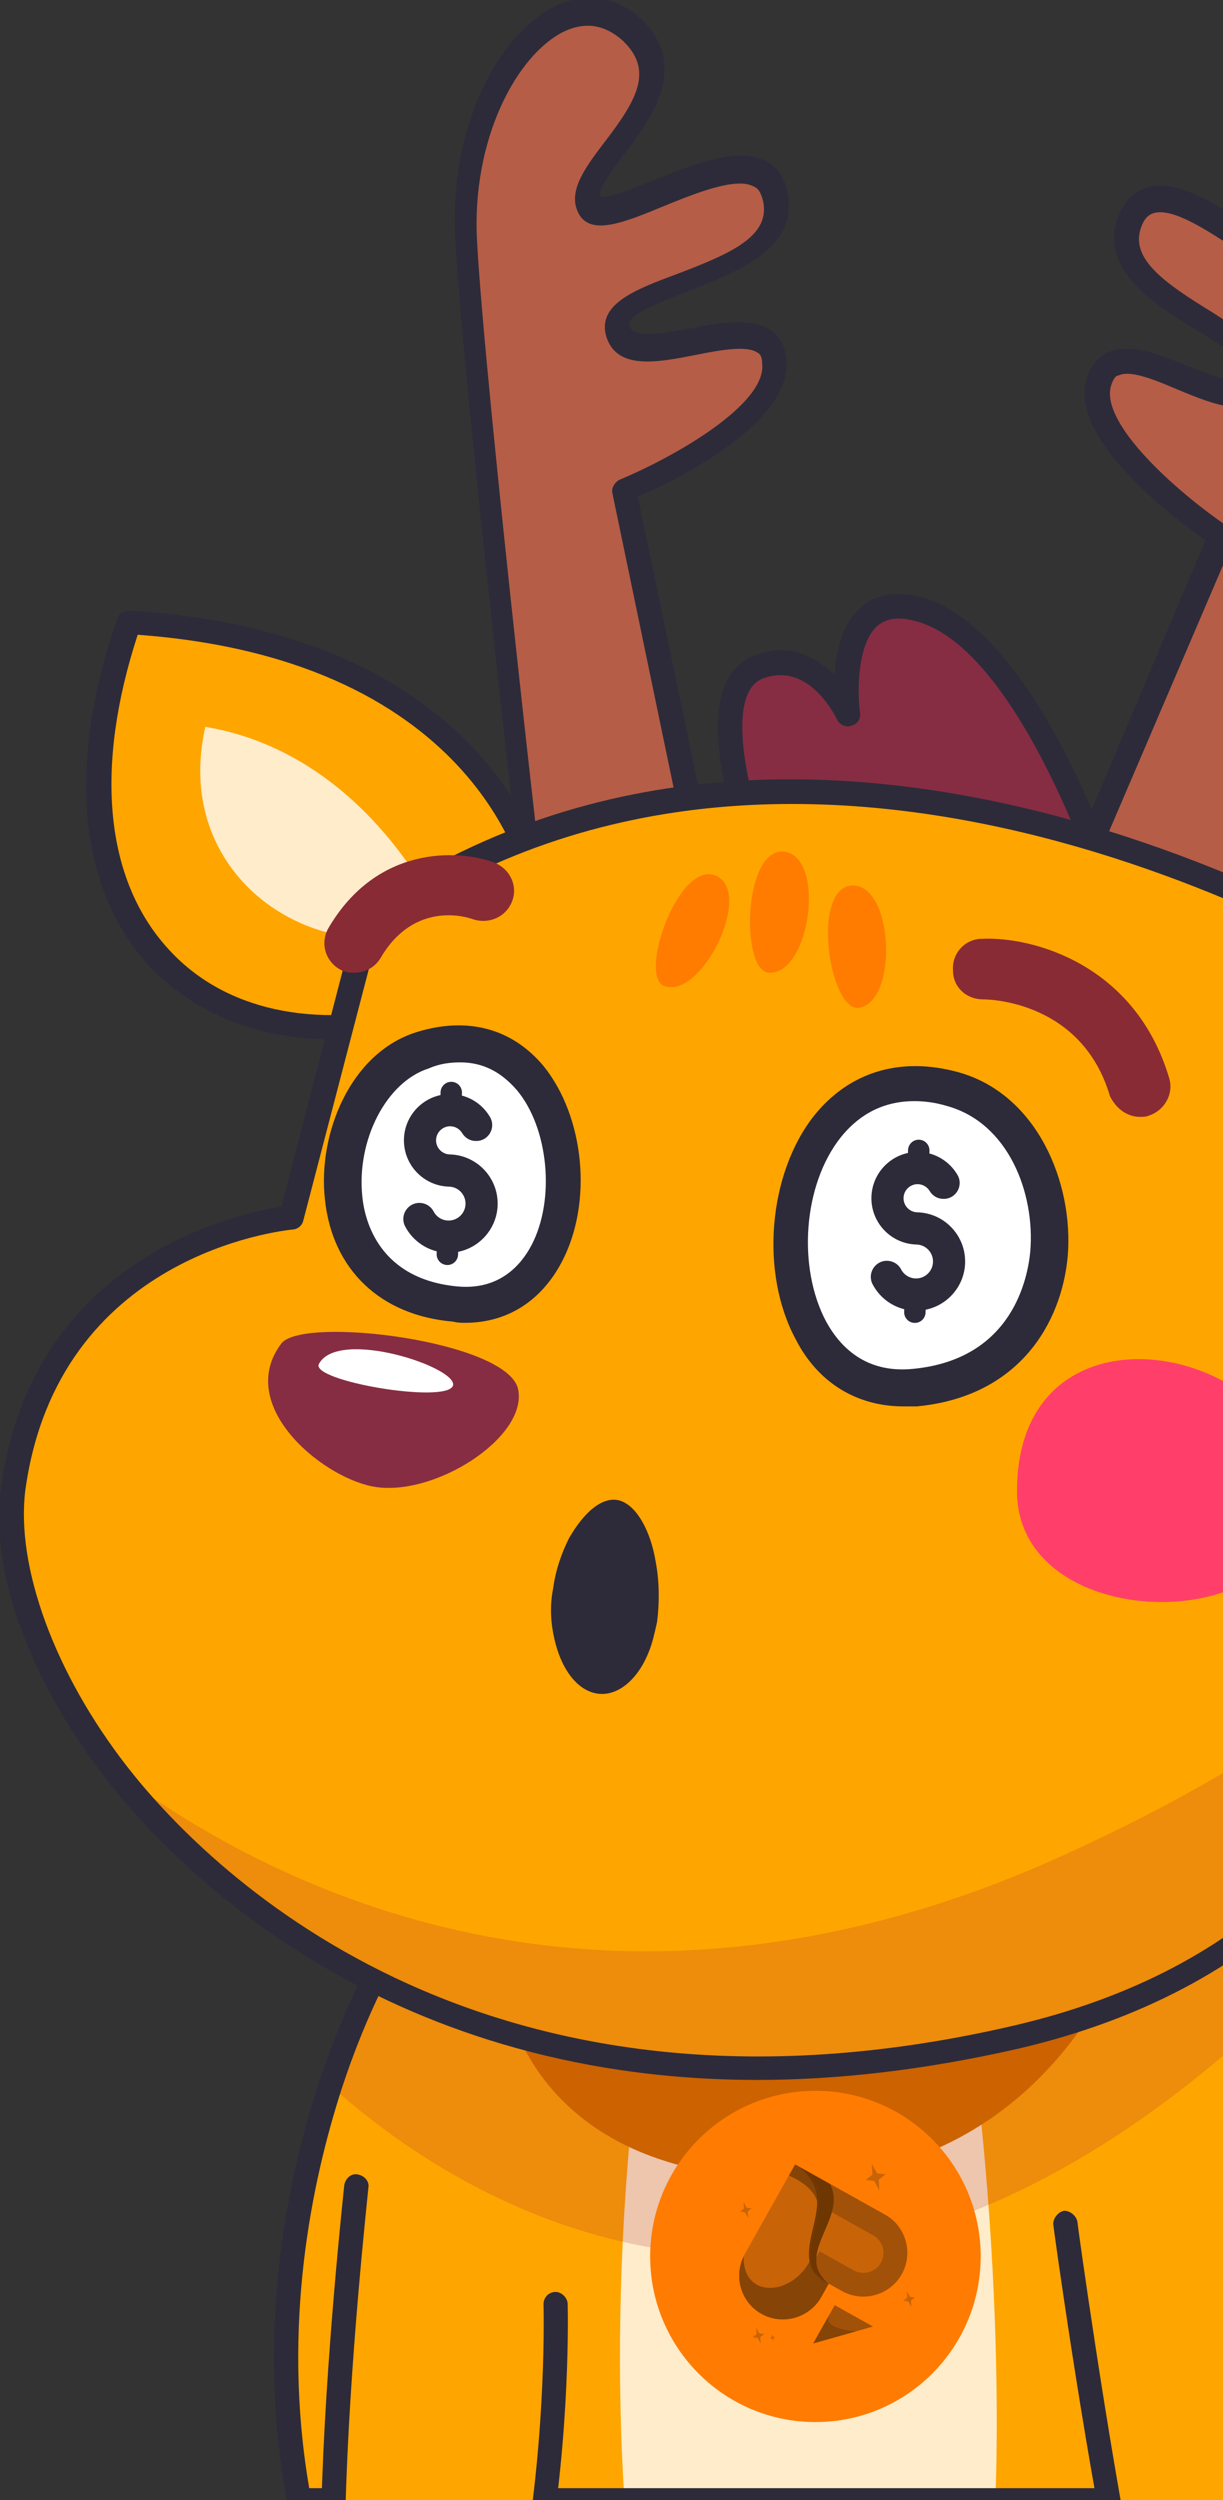 <svg width="183" height="374" viewBox="0 0 183 374" fill="none" xmlns="http://www.w3.org/2000/svg">
<rect x="0" y="0" width="183" height="374" fill="#333333" stroke="none"/>
<g clip-path="url(#clip0_180_8291)">
<path d="M207.84 374.02C207.84 374.02 108.8 374.02 44.64 374.02C39.941 349.012 44.459 326.905 49.339 311.864C53.496 299.542 57.834 292.112 57.834 292.112L180.008 270.911C185.791 279.971 190.49 288.85 194.105 297.367C213.262 340.314 207.84 374.02 207.84 374.02Z" fill="#FFA500"/>
<path d="M97.956 292.112C97.956 292.112 90.546 328.536 93.438 374.02C115.306 374.02 148.922 374.02 148.922 374.02C148.922 374.02 151.452 325.817 139.524 270.911" fill="#FFECCA"/>
<path opacity="0.2" d="M194.286 297.186C123.801 366.771 67.955 328.717 49.34 311.864C53.496 299.542 57.834 292.112 57.834 292.112L180.008 270.911C185.972 279.79 190.672 288.669 194.286 297.186Z" fill="#AE2B39"/>
<path d="M76.449 301.173C76.449 301.173 81.51 326.361 118.921 325.817C156.513 325.455 168.08 291.75 168.08 291.75" fill="#CC6200"/>
<path d="M44.64 375.832H207.841C208.744 375.832 209.467 375.107 209.648 374.382C209.829 372.932 214.889 339.771 195.912 296.643C191.936 287.582 187.057 278.521 181.635 270.005C181.273 269.461 180.55 269.098 179.827 269.28L57.653 290.481C57.111 290.481 56.749 290.844 56.388 291.387C56.207 291.75 51.869 299.179 47.713 311.502C43.014 325.999 38.134 348.831 43.014 374.563C43.194 375.107 43.917 375.832 44.64 375.832ZM206.395 372.208H46.267C42.11 347.925 46.628 326.361 51.147 312.408C54.4 302.441 58.014 295.736 59.099 293.743L179.285 272.904C184.346 281.058 188.864 289.394 192.659 298.092C208.925 334.878 207.118 365.14 206.395 372.208Z" fill="#2D2B39"/>
<path d="M122.014 362.319C135.671 362.319 146.741 351.226 146.741 337.542C146.741 323.858 135.671 312.764 122.014 312.764C108.358 312.764 97.287 323.858 97.287 337.542C97.287 351.226 108.358 362.319 122.014 362.319Z" fill="#FF7B01"/>
<path d="M113.947 346.135C117.091 347.891 121.114 346.753 122.881 343.608L124.002 341.613L125.997 342.727C129.141 344.483 133.164 343.345 134.931 340.201C136.697 337.056 135.569 333.042 132.424 331.286C127.95 328.787 123.476 326.288 118.989 323.783L111.444 337.229C109.677 340.374 110.803 344.379 113.947 346.135Z" fill="#A15108"/>
<path d="M120.342 328.63L114.54 338.958C113.739 340.386 114.258 342.232 115.685 343.029C117.112 343.826 118.963 343.303 119.774 341.873L122.634 336.781L127.737 339.631C129.164 340.428 131.015 339.905 131.826 338.475C132.627 337.048 132.108 335.201 130.681 334.404C127.232 332.47 123.789 330.555 120.342 328.63Z" fill="#C86407"/>
<path d="M124.901 344.835L130.62 348.029L121.687 350.555L124.901 344.835Z" fill="#A15108"/>
<path d="M128.1 348.742L121.688 350.555L124.107 346.25C122.866 348.472 128.1 348.742 128.1 348.742Z" fill="#864406"/>
<path d="M123.995 341.614C116.533 337.447 127.705 328.661 118.985 323.791L111.445 337.228C109.678 340.373 110.807 344.388 113.951 346.144C117.096 347.9 121.12 346.762 122.886 343.617L123.995 341.614Z" fill="#C86407"/>
<path d="M122.41 330.626C122.738 328.091 122.318 325.656 118.98 323.791L118.049 325.449C119.837 326.225 122.618 327.881 122.41 330.626Z" fill="#864406"/>
<path d="M123.997 341.615C122.219 340.623 121.5 339.371 121.32 337.968C118.597 343.549 111.074 343.948 111.288 337.529C109.753 340.628 110.904 344.433 113.951 346.135C117.096 347.891 121.118 346.753 122.885 343.608L123.997 341.615Z" fill="#864406"/>
<path d="M123.991 341.618C118.622 337.214 126.9 331.902 124.194 326.704C122.461 325.728 120.722 324.765 118.979 323.792C127.702 328.663 116.539 337.457 123.991 341.618Z" fill="#6E3601"/>
<path d="M123.993 341.617C116.527 337.449 127.705 328.662 118.98 323.791C120.432 324.602 121.874 326.281 122.192 328.175C122.444 329.651 122.125 331.237 121.804 332.671C121.385 334.519 120.723 336.772 121.222 338.656C121.59 340.038 122.683 340.95 123.993 341.617Z" fill="#6E3601"/>
<path d="M115.454 349.182L115.66 349.551L115.987 349.591L115.729 349.796L115.748 350.228L115.549 349.847L115.222 349.807L115.48 349.602L115.454 349.182Z" fill="#C86407"/>
<path d="M113.154 348.214L113.616 349.06L114.354 349.146L113.773 349.616L113.819 350.579L113.366 349.731L112.616 349.638L113.21 349.175L113.154 348.214Z" fill="#C86407"/>
<path d="M111.268 329.42L111.73 330.266L112.468 330.352L111.884 330.812L111.931 331.776L111.469 330.93L110.731 330.843L111.315 330.383L111.268 329.42Z" fill="#C86407"/>
<path d="M135.697 342.75L136.149 343.599L136.897 343.683L136.306 344.155L136.362 345.116L135.9 344.27L135.15 344.177L135.743 343.714L135.697 342.75Z" fill="#C86407"/>
<path d="M130.452 323.675L131.233 325.112L132.499 325.263L131.498 326.054L131.581 327.69L130.809 326.249L129.543 326.099L130.544 325.307L130.452 323.675Z" fill="#C86407"/>
<path d="M157.236 140.62L182.719 80.276C182.719 80.276 161.393 66.142 164.465 56.9C167.538 47.658 184.527 63.968 188.322 57.081C192.117 50.377 164.465 44.578 169.165 32.98C173.864 21.383 193.021 44.397 196.455 39.323C199.708 34.249 183.262 19.752 195.371 12.504C207.48 5.255 219.227 26.094 213.444 48.565C207.66 71.035 181.816 151.311 181.816 151.311" fill="#B55D47"/>
<path d="M106.631 137.539L93.257 73.209C93.257 73.209 116.933 63.424 115.667 53.82C114.402 44.215 94.703 56.719 92.172 49.471C89.823 42.041 118.017 41.86 115.667 29.537C113.318 17.215 90.004 36.061 87.654 30.444C85.305 24.826 104.462 13.772 93.98 4.349C83.497 -5.074 67.954 13.047 69.4 36.242C70.846 59.437 80.425 143.157 80.425 143.157" fill="#B55D47"/>
<path d="M181.635 152.942C182.358 152.942 183.081 152.399 183.442 151.674C183.623 150.949 209.106 71.216 214.889 48.927C219.227 31.893 214.166 17.034 206.937 11.598C202.961 8.698 198.443 8.336 194.286 10.873C185.249 16.309 189.768 25.188 192.659 31.168C193.925 33.886 195.551 37.148 194.828 38.236C193.924 38.417 189.768 35.699 187.237 34.068C181.816 30.444 176.032 26.638 171.514 28.088C169.707 28.631 168.261 30.081 167.357 32.256C164.285 40.229 172.598 45.484 179.466 49.652C183.081 51.826 187.599 54.726 186.695 56.175C185.611 57.988 181.454 56.175 177.659 54.726C173.321 52.914 168.984 51.283 165.73 52.732C164.285 53.457 163.381 54.545 162.658 56.357C159.586 65.417 175.49 77.377 180.37 80.82L155.429 139.895C155.067 140.801 155.429 141.888 156.332 142.251C157.236 142.613 158.32 142.251 158.682 141.345L184.526 81.001C184.888 80.276 184.526 79.189 183.804 78.827C176.032 73.572 164.465 63.243 166.273 57.625C166.634 56.538 166.996 56.175 167.357 56.175C169.164 55.269 172.96 56.9 176.394 58.35C181.635 60.525 187.418 62.88 189.948 58.169C192.479 53.639 187.057 50.377 181.454 46.752C174.044 42.222 168.984 38.598 170.791 33.886C171.333 32.437 172.056 32.074 172.598 31.893C175.49 30.987 180.912 34.611 185.249 37.511C190.671 41.135 195.551 44.215 197.901 40.591C199.708 37.873 197.901 34.068 195.913 29.9C192.479 22.651 190.491 17.759 196.274 14.316C199.166 12.504 202.238 12.685 204.949 14.859C211.275 19.571 215.432 33.343 211.636 48.383C205.853 70.491 180.37 150.224 180.008 150.949C179.647 151.855 180.189 152.942 181.093 153.305C181.273 152.942 181.454 152.942 181.635 152.942Z" fill="#2D2B39"/>
<path d="M80.606 144.969H80.787C81.691 144.788 82.413 143.882 82.413 142.976C82.233 142.069 72.654 59.075 71.389 36.242C70.485 20.839 77.353 8.155 84.402 4.712C87.474 3.262 90.366 3.624 93.077 5.98C97.956 10.51 95.246 15.04 90.366 21.383C87.474 25.188 85.124 28.45 86.39 31.531C88.016 35.517 93.257 33.343 99.402 30.806C104.282 28.813 110.246 26.457 112.776 27.907C113.319 28.088 113.861 28.631 114.222 30.262C115.126 35.336 109.523 37.873 101.39 40.954C95.065 43.309 89.281 45.484 90.727 50.377C92.354 55.451 98.499 54.182 104.101 53.095C107.716 52.37 111.692 51.645 113.319 52.732C113.68 52.914 114.042 53.276 114.042 54.363C114.764 60.343 101.39 68.135 92.715 71.76C91.992 72.122 91.45 73.028 91.631 73.753L105.005 138.083C105.186 138.989 106.089 139.714 107.174 139.533C108.077 139.351 108.8 138.445 108.62 137.358L95.426 74.296C101.029 71.941 118.741 63.243 117.656 53.639C117.475 51.826 116.752 50.558 115.487 49.471C112.596 47.477 107.897 48.202 103.378 49.108C99.402 49.833 94.884 50.739 94.161 48.746C93.619 47.115 98.679 45.303 102.655 43.672C110.065 40.773 119.463 37.33 117.837 28.994C117.475 26.638 116.391 25.007 114.584 24.101C110.427 21.927 104.101 24.463 98.137 26.819C95.426 27.907 90.727 29.9 89.823 29.356C89.462 28.269 91.631 25.37 93.438 23.014C97.414 17.759 103.378 9.785 95.788 2.718C92.173 -0.544 87.655 -1.268 83.136 0.906C75.004 4.712 67.051 18.483 68.136 36.061C69.401 59.075 79.16 142.251 79.16 142.976C78.98 144.244 79.703 144.969 80.606 144.969Z" fill="#2D2B39"/>
<path d="M165.73 132.103C165.73 132.103 153.621 94.592 136.813 90.968C124.343 88.25 126.692 106.733 126.692 106.733C126.692 106.733 121.993 96.585 113.499 99.666C105.005 102.747 111.692 122.68 111.692 122.68" fill="#862D43"/>
<path d="M165.73 133.915C165.911 133.915 166.091 133.915 166.272 133.915C167.176 133.553 167.718 132.646 167.357 131.559C166.814 129.928 154.705 93.142 137.174 89.156C133.74 88.431 130.849 88.975 128.68 90.968C125.969 93.505 125.065 97.492 124.885 100.935C121.993 98.216 118.017 96.042 112.956 98.035C103.016 101.659 109.342 121.049 110.065 123.405C110.426 124.311 111.33 124.854 112.414 124.492C113.318 124.13 113.86 123.224 113.499 122.136C111.872 117.425 108.619 103.472 114.221 101.478C121.089 98.941 125.065 107.277 125.246 107.639C125.608 108.364 126.511 108.908 127.415 108.545C128.319 108.364 128.861 107.458 128.68 106.552C128.319 104.015 128.138 96.585 131.21 93.686C132.475 92.599 134.102 92.236 136.451 92.78C151.994 96.042 163.923 132.284 164.103 132.646C164.284 133.371 165.007 133.915 165.73 133.915Z" fill="#2D2B39"/>
<path d="M80.606 132.465C80.606 132.465 74.642 96.404 19.519 93.142C4.338 137.177 29.64 160.372 62.895 152.036" fill="#FFA500"/>
<path d="M49.701 155.479C54.039 155.479 58.557 154.935 63.256 153.667C64.16 153.486 64.883 152.398 64.521 151.492C64.341 150.586 63.256 149.862 62.352 150.224C46.99 154.029 33.435 151.13 25.122 141.888C15.724 131.559 14.097 114.888 20.604 94.955C72.473 98.76 78.618 132.465 78.799 132.828C78.98 133.734 79.883 134.459 80.787 134.277C81.691 134.096 82.414 133.19 82.233 132.284C82.233 131.922 75.365 94.773 19.338 91.33C18.615 91.33 17.712 91.693 17.531 92.599C9.94 114.525 11.748 132.828 22.23 144.425C29.098 151.674 38.677 155.479 49.701 155.479Z" fill="#2D2B39"/>
<path d="M66.328 138.264C66.328 138.264 55.665 112.894 30.724 108.727C25.483 131.74 48.255 146.056 66.328 138.264Z" fill="#FFECCA"/>
<path d="M218.143 239.017C211.456 268.011 193.383 295.012 152.357 304.616C86.39 320.019 40.303 294.287 17.712 265.293C5.964 250.252 0.723 234.125 2.169 222.708C7.229 185.379 43.737 182.298 43.737 182.298L55.304 137.902C125.066 88.793 213.263 147.868 213.263 147.868C213.263 147.868 228.264 195.527 218.143 239.017Z" fill="#FFA500"/>
<path d="M42.11 200.963C35.242 210.024 47.712 220.715 55.664 222.346C64.701 224.158 78.979 215.098 77.533 207.849C76.087 200.601 45.363 196.795 42.11 200.963Z" fill="#862D43"/>
<path d="M47.713 204.044C46.448 206.581 66.689 210.024 67.774 207.305C68.677 204.587 50.604 198.607 47.713 204.044Z" fill="white"/>
<path d="M63.255 157.11C48.435 161.821 44.459 193.171 68.135 195.164C91.811 197.158 88.738 149.137 63.255 157.11Z" fill="white"/>
<path d="M74.462 180.283C74.592 176.202 71.367 172.791 67.301 172.693C66.093 172.664 65.144 171.613 65.259 170.386C65.357 169.351 66.215 168.531 67.252 168.483C68.061 168.446 68.771 168.868 69.154 169.505C69.575 170.206 70.307 170.659 71.123 170.678L71.217 170.681C73.075 170.726 74.26 168.71 73.322 167.102C72.411 165.542 70.908 164.365 69.116 163.891L69.126 163.474C69.148 162.587 68.448 161.851 67.562 161.83C66.677 161.808 65.942 162.51 65.921 163.397L65.911 163.814C62.854 164.466 60.521 167.155 60.442 170.42C60.35 174.238 63.375 177.418 67.185 177.511C68.645 177.546 69.791 178.82 69.644 180.304C69.521 181.542 68.498 182.519 67.257 182.582C66.222 182.635 65.318 182.065 64.877 181.219C64.475 180.448 63.681 179.965 62.814 179.944C60.98 179.899 59.77 181.848 60.627 183.473C61.589 185.298 63.296 186.674 65.348 187.186L65.338 187.593C65.317 188.479 66.017 189.216 66.902 189.237C67.787 189.259 68.522 188.557 68.544 187.67L68.553 187.263C71.827 186.609 74.352 183.751 74.462 180.283Z" fill="#2D2B39"/>
<path d="M142.416 162.728C161.573 167.983 163.923 204.95 136.813 207.487C109.704 210.024 112.957 154.754 142.416 162.728Z" fill="white"/>
<path d="M144.412 188.942C144.542 184.861 141.317 181.451 137.251 181.352C136.043 181.323 135.094 180.272 135.209 179.046C135.307 178.01 136.165 177.191 137.202 177.143C138.011 177.106 138.722 177.527 139.104 178.165C139.525 178.865 140.257 179.318 141.073 179.338L141.168 179.34C143.026 179.385 144.21 177.37 143.272 175.762C142.362 174.202 140.858 173.025 139.067 172.551L139.077 172.134C139.098 171.247 138.398 170.511 137.513 170.489C136.628 170.468 135.893 171.17 135.871 172.056L135.861 172.473C132.804 173.126 130.471 175.815 130.393 179.08C130.301 182.897 133.325 186.078 137.135 186.17C138.596 186.206 139.741 187.479 139.594 188.963C139.471 190.201 138.448 191.179 137.208 191.242C136.172 191.295 135.268 190.724 134.827 189.878C134.426 189.108 133.631 188.624 132.764 188.603C130.93 188.559 129.721 190.508 130.578 192.133C131.54 193.957 133.246 195.334 135.298 195.846L135.289 196.252C135.267 197.139 135.968 197.876 136.853 197.897C137.738 197.918 138.473 197.217 138.494 196.33L138.504 195.923C141.777 195.268 144.302 192.411 144.412 188.942Z" fill="#2D2B39"/>
<path d="M170.61 167.077C170.972 167.077 171.514 167.077 171.875 166.895C174.225 166.171 175.671 163.634 174.948 161.278C169.887 144.244 154.525 140.076 146.934 140.439C144.404 140.439 142.416 142.613 142.597 145.15C142.597 147.687 144.585 149.499 147.115 149.499C148.199 149.499 161.935 149.862 166.092 163.996C166.996 165.808 168.622 167.077 170.61 167.077Z" fill="#892B34"/>
<path d="M152.175 223.071C152.175 245.179 195.731 245.179 194.466 223.071C193.02 200.963 152.175 192.809 152.175 223.071Z" fill="#FF3F69"/>
<path opacity="0.2" d="M218.143 239.017C211.456 268.011 193.382 295.012 152.356 304.616C86.389 320.019 40.303 294.287 17.712 265.293C41.207 282.689 89.823 307.153 155.248 279.246C183.984 266.743 204.046 252.608 218.143 239.017Z" fill="#AE2B39"/>
<path d="M107.173 131.016C101.57 128.479 95.426 146.056 99.402 147.506C105.004 149.499 112.776 133.553 107.173 131.016Z" fill="#FF7C00"/>
<path d="M127.415 132.465C121.27 133.009 124.162 151.311 128.499 150.768C134.464 149.862 133.741 132.103 127.415 132.465Z" fill="#FF7C00"/>
<path d="M117.294 127.391C111.149 126.848 110.788 145.513 115.125 145.513C121.27 145.694 123.62 128.116 117.294 127.391Z" fill="#FF7C00"/>
<path d="M113.318 311.139C125.246 311.139 138.259 309.69 152.537 306.428C188.683 297.911 211.274 275.441 219.769 239.38C229.89 195.889 214.889 147.687 214.708 147.143C214.528 146.781 214.347 146.419 213.985 146.237C213.082 145.694 123.981 86.981 54.038 136.271C53.677 136.452 53.496 136.814 53.315 137.358L42.11 180.486C35.423 181.573 4.879 188.097 0.18 222.346C-1.627 234.849 4.337 251.34 16.084 266.38C25.302 278.159 56.026 311.139 113.318 311.139ZM211.636 148.955C213.262 154.573 225.733 198.789 216.335 238.655C208.383 273.266 186.695 294.83 151.814 302.985C71.027 321.831 29.82 278.159 18.976 264.206C8.132 250.252 2.349 234.306 3.795 222.89C8.675 187.553 42.291 184.11 43.736 183.929C44.459 183.929 45.182 183.386 45.363 182.661L56.749 138.989C121.812 93.686 204.226 144.244 211.636 148.955Z" fill="#2D2B39"/>
<path d="M52.954 145.512C54.581 145.512 56.026 144.788 56.93 143.338C61.991 134.64 69.943 137.177 70.846 137.539C73.196 138.264 75.726 137.177 76.63 134.821C77.534 132.465 76.268 129.928 73.919 129.022C68.497 127.029 56.388 126.485 49.159 138.808C47.894 140.982 48.616 143.7 50.785 144.969C51.327 145.331 52.05 145.512 52.954 145.512Z" fill="#892B34"/>
<path d="M82.955 245.179C83.859 249.165 85.847 252.246 88.558 253.152C91.811 254.239 95.245 251.702 97.052 247.172C97.594 245.903 97.956 244.273 98.317 242.642C98.679 239.923 98.679 236.662 98.137 233.762C97.414 229.232 95.426 225.427 92.895 224.521C90.184 223.614 87.293 226.333 85.124 230.138C84.04 232.313 83.136 234.85 82.775 237.568C82.232 240.286 82.413 242.823 82.955 245.179Z" fill="#2D2B39"/>
<path d="M69.581 197.882C75.907 197.882 80.968 194.621 84.04 188.822C88.739 179.943 87.474 167.077 81.329 159.466C76.63 153.848 69.943 152.036 62.352 154.392C52.412 157.472 47.532 169.614 48.617 179.399C49.701 189.909 56.93 196.795 67.774 197.701C68.497 197.882 69.039 197.882 69.581 197.882ZM68.859 158.922C72.292 158.922 75.003 160.372 77.353 163.09C82.052 168.708 83.136 179.399 79.522 186.285C77.895 189.366 74.642 192.99 68.497 192.446C56.749 191.359 54.581 182.661 54.219 179.037C53.316 170.52 57.834 161.822 64.159 159.828C65.786 159.103 67.413 158.922 68.859 158.922Z" fill="#2D2B39"/>
<path d="M135.187 210.386C135.91 210.386 136.452 210.386 137.175 210.386C152.537 208.936 158.863 197.882 159.767 187.916C160.67 177.043 155.248 163.634 143.32 160.372C134.645 158.016 127.054 160.372 121.813 166.895C114.945 175.593 113.68 190.453 119.102 200.419C122.355 206.762 128.139 210.386 135.187 210.386ZM136.814 164.721C138.259 164.721 139.886 164.902 141.693 165.446C150.911 167.983 154.887 178.493 154.164 187.191C153.802 190.996 151.634 203.319 136.633 204.768C129.404 205.493 125.608 201.325 123.62 197.701C119.283 189.547 120.186 177.224 125.789 170.157C127.958 167.439 131.392 164.721 136.814 164.721Z" fill="#2D2B39"/>
<path d="M160.671 343.757L192.841 316.395C192.841 316.395 196.817 354.268 197.901 376.738C198.263 382.355 198.263 386.886 198.263 389.785C197.54 404.463 177.298 407.725 172.96 403.557C171.695 402.289 169.888 395.403 168.081 386.161C163.562 365.322 160.671 343.757 160.671 343.757Z" fill="#FFA500"/>
<path d="M178.924 407C181.816 407 185.069 406.456 188.141 405.188C195.371 402.289 199.708 396.671 200.07 389.785C200.25 387.067 200.07 382.899 199.708 376.557C198.443 354.268 194.648 316.576 194.648 316.213C194.467 315.307 193.744 314.582 192.66 314.582C191.756 314.764 191.033 315.488 191.033 316.576C191.033 316.938 195.009 354.63 196.094 376.738C196.455 382.899 196.455 387.067 196.455 389.604C196.094 397.033 190.31 400.476 186.876 401.745C181.093 404.101 175.671 403.557 174.225 402.107C173.864 401.745 172.599 399.389 169.888 385.798C165.731 365.14 161.212 332.703 161.212 332.341C161.032 331.435 160.128 330.71 159.224 330.71C158.321 330.891 157.598 331.797 157.598 332.704C157.598 333.066 162.116 365.503 166.454 386.342C169.345 400.476 170.791 403.557 171.876 404.644C172.96 406.275 175.671 407 178.924 407Z" fill="#2D2B39"/>
<path d="M83.135 344.845L53.315 327.267C53.315 327.267 50.423 353.18 49.881 375.651C49.7 381.268 49.7 385.798 49.881 388.698C50.965 403.376 71.388 406.094 75.544 401.926C76.81 400.658 78.436 393.59 80.063 384.53C83.677 363.328 83.135 344.845 83.135 344.845Z" fill="#FFA500"/>
<path d="M68.858 405.55C72.292 405.55 75.183 404.825 76.629 403.195C77.352 402.47 78.798 401.02 81.69 384.711C85.485 363.691 84.943 344.845 84.943 344.663C84.943 343.757 84.039 342.851 83.136 342.851C82.051 342.851 81.328 343.757 81.328 344.663C81.328 344.845 81.871 363.147 78.256 383.986C75.906 397.758 74.641 400.114 74.28 400.476C72.834 401.926 67.412 402.47 61.629 400.476C58.195 399.208 52.231 395.946 51.688 388.516C51.508 385.98 51.508 381.63 51.688 375.651C52.231 353.362 55.122 327.63 55.122 327.267C55.303 326.361 54.58 325.455 53.496 325.274C52.592 325.093 51.688 325.817 51.508 326.905C51.508 327.086 48.616 353.18 48.074 375.469C47.893 381.812 47.893 385.98 48.074 388.698C48.616 395.584 52.953 401.02 60.364 403.738C63.074 405.007 66.147 405.55 68.858 405.55Z" fill="#2D2B39"/>
</g>
<defs>
<clipPath id="clip0_180_8291">
<rect width="257" height="407" fill="white" transform="matrix(-1 0 0 1 257 0)"/>
</clipPath>
</defs>
</svg>
